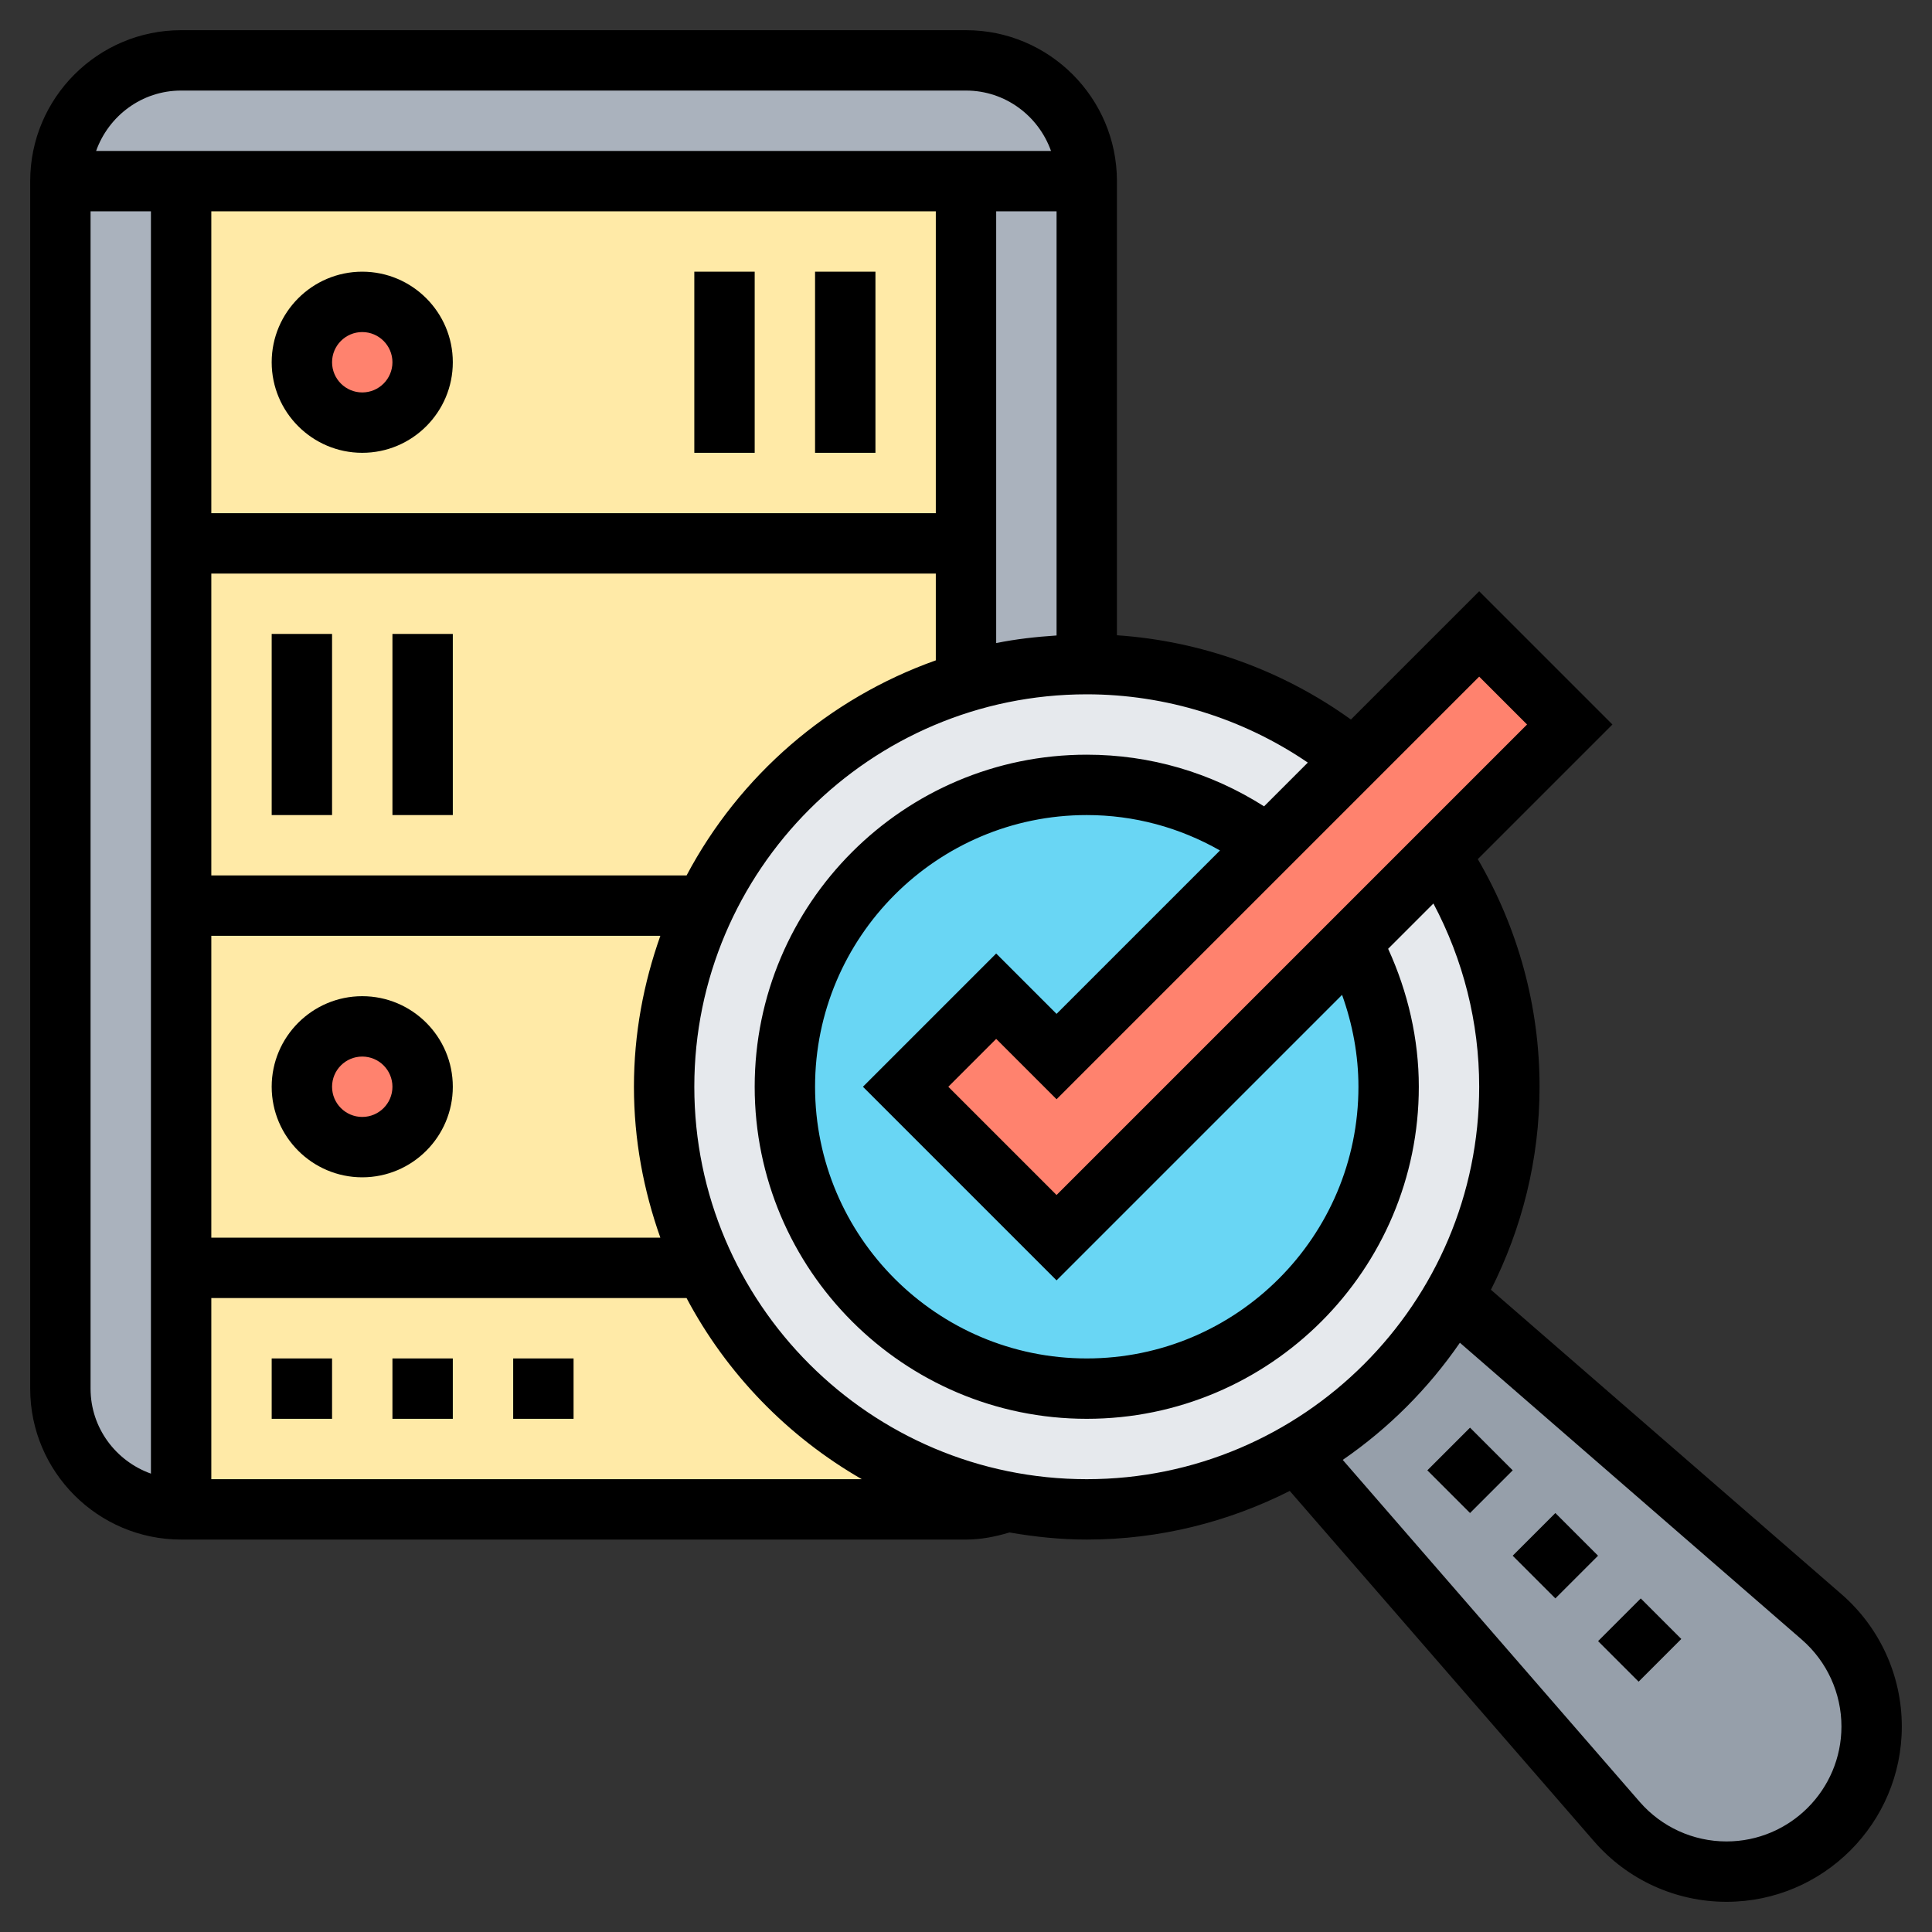 <svg id="Layer_5" enable-background="new 0 0 64 64" height="512" viewBox="0 0 64 64" width="512" xmlns="http://www.w3.org/2000/svg"><rect x="0" y="0" width="64" height="64" fill="#333333" stroke="none"/><g fill="#aab2bd"><path d="m6 42v8c-2.21 0-4-1.79-4-4v-40h4v12 12z"/><path d="m36 6h-4-26-4c0-2.21 1.79-4 4-4h26c2.21 0 4 1.79 4 4z"/><path d="m36 6v16c-1.39 0-2.73.2-4 .58v-4.58-12z"/></g><path d="m32 6h-26v12 12 12 8h26c.48 0 .95-.08 1.38-.24z" fill="#ffeaa7"/><circle cx="12" cy="12" fill="#ff826e" r="2"/><circle cx="12" cy="36" fill="#ff826e" r="2"/><path d="m62 57.19c0 1.33-.54 2.53-1.41 3.4s-2.07 1.41-3.4 1.41c-1.39 0-2.71-.6-3.63-1.66l-10.6-12.2c2.16-1.23 3.95-3.02 5.18-5.18l12.2 10.6c1.06.92 1.66 2.24 1.66 3.63z" fill="#969faa"/><path d="m33.38 49.76c-4.44-.85-8.14-3.79-10.03-7.76-.87-1.82-1.35-3.86-1.35-6s.48-4.18 1.35-6c1.69-3.55 4.82-6.28 8.65-7.42 1.27-.38 2.61-.58 4-.58 3.36 0 6.44 1.18 8.85 3.15l-2.86 2.86c-1.67-1.26-3.74-2.01-5.99-2.01-5.52 0-10 4.48-10 10s4.48 10 10 10 10-4.48 10-10c0-1.73-.44-3.36-1.22-4.78l2.91-2.91c1.46 2.21 2.31 4.85 2.31 7.69 0 2.53-.68 4.91-1.86 6.96-1.23 2.16-3.02 3.95-5.18 5.18-2.05 1.18-4.43 1.86-6.96 1.86-.9 0-1.77-.08-2.62-.24z" fill="#e6e9ed"/><path d="m44.78 31.22c.78 1.42 1.22 3.05 1.22 4.78 0 5.52-4.48 10-10 10s-10-4.48-10-10 4.48-10 10-10c2.25 0 4.32.75 5.99 2.01l-6.99 6.99-2-2-3 3 5 5z" fill="#69d6f4"/><path d="m52 24-4.31 4.31-2.91 2.91-9.78 9.78-5-5 3-3 2 2 6.99-6.99 2.86-2.86 4.15-4.15z" fill="#ff826e"/><path d="m61 52.808-11.611-10.083c1.022-2.025 1.611-4.305 1.611-6.725 0-2.663-.71-5.25-2.046-7.54l4.46-4.46-4.414-4.414-4.249 4.249c-2.269-1.633-4.962-2.603-7.751-2.791v-15.044c0-2.757-2.243-5-5-5h-26c-2.757 0-5 2.243-5 5v40c0 2.757 2.243 5 5 5h26c.493 0 .972-.094 1.44-.235.834.144 1.686.235 2.56.235 2.42 0 4.7-.589 6.725-1.611l10.083 11.611c1.104 1.271 2.701 2 4.385 2 3.202 0 5.807-2.605 5.807-5.808 0-1.683-.729-3.281-2-4.384zm-10.414-28.808-15.586 15.586-3.586-3.586 1.586-1.586 2 2 14-14zm-5.586 12c0 4.963-4.037 9-9 9s-9-4.037-9-9c0-4.962 4.037-9 9-9 1.563 0 3.067.407 4.413 1.173l-5.413 5.413-2-2-4.414 4.414 6.414 6.414 9.458-9.458c.349.973.542 2.003.542 3.044zm-14-29v10h-24v-10zm-24 24h14.875c-.556 1.567-.875 3.245-.875 5s.319 3.433.875 5h-14.875zm15.744-2h-15.744v-10h24v2.875c-3.56 1.264-6.507 3.825-8.256 7.125zm10.256-22h2v14.051c-.678.045-1.349.119-2 .252zm-27-4h26c1.302 0 2.402.839 2.816 2h-31.632c.414-1.161 1.514-2 2.816-2zm-3 43v-39h2v41.816c-1.161-.414-2-1.514-2-2.816zm4 3v-6h15.743c1.329 2.507 3.35 4.587 5.805 6zm16-13c0-7.168 5.832-13 13-13 2.614 0 5.176.797 7.323 2.262l-1.449 1.449c-1.762-1.121-3.775-1.711-5.874-1.711-6.065 0-11 4.935-11 11s4.935 11 11 11 11-4.935 11-11c0-1.581-.362-3.14-1.016-4.57l1.5-1.5c.99 1.867 1.516 3.941 1.516 6.07 0 7.168-5.832 13-13 13s-13-5.832-13-13zm34.192 25c-1.104 0-2.151-.478-2.875-1.311l-9.837-11.328c1.519-1.045 2.835-2.362 3.881-3.881l11.329 9.837c.832.724 1.31 1.772 1.31 2.875 0 2.1-1.708 3.808-3.808 3.808z"/><path d="m53.329 53.379h2v1.899h-2z" transform="matrix(.707 -.707 .707 .707 -22.504 54.329)"/><path d="m47.707 47.707h2v2h-2z" transform="matrix(.707 -.707 .707 .707 -20.175 48.707)"/><path d="m50.535 50.535h2v2h-2z" transform="matrix(.707 -.707 .707 .707 -21.347 51.535)"/><path d="m12 15c1.654 0 3-1.346 3-3s-1.346-3-3-3-3 1.346-3 3 1.346 3 3 3zm0-4c.552 0 1 .449 1 1s-.448 1-1 1-1-.449-1-1 .448-1 1-1z"/><path d="m12 33c-1.654 0-3 1.346-3 3s1.346 3 3 3 3-1.346 3-3-1.346-3-3-3zm0 4c-.552 0-1-.448-1-1s.448-1 1-1 1 .448 1 1-.448 1-1 1z"/><path d="m9 21h2v6h-2z"/><path d="m13 21h2v6h-2z"/><path d="m27 9h2v6h-2z"/><path d="m23 9h2v6h-2z"/><path d="m9 45h2v2h-2z"/><path d="m17 45h2v2h-2z"/><path d="m13 45h2v2h-2z"/></svg>